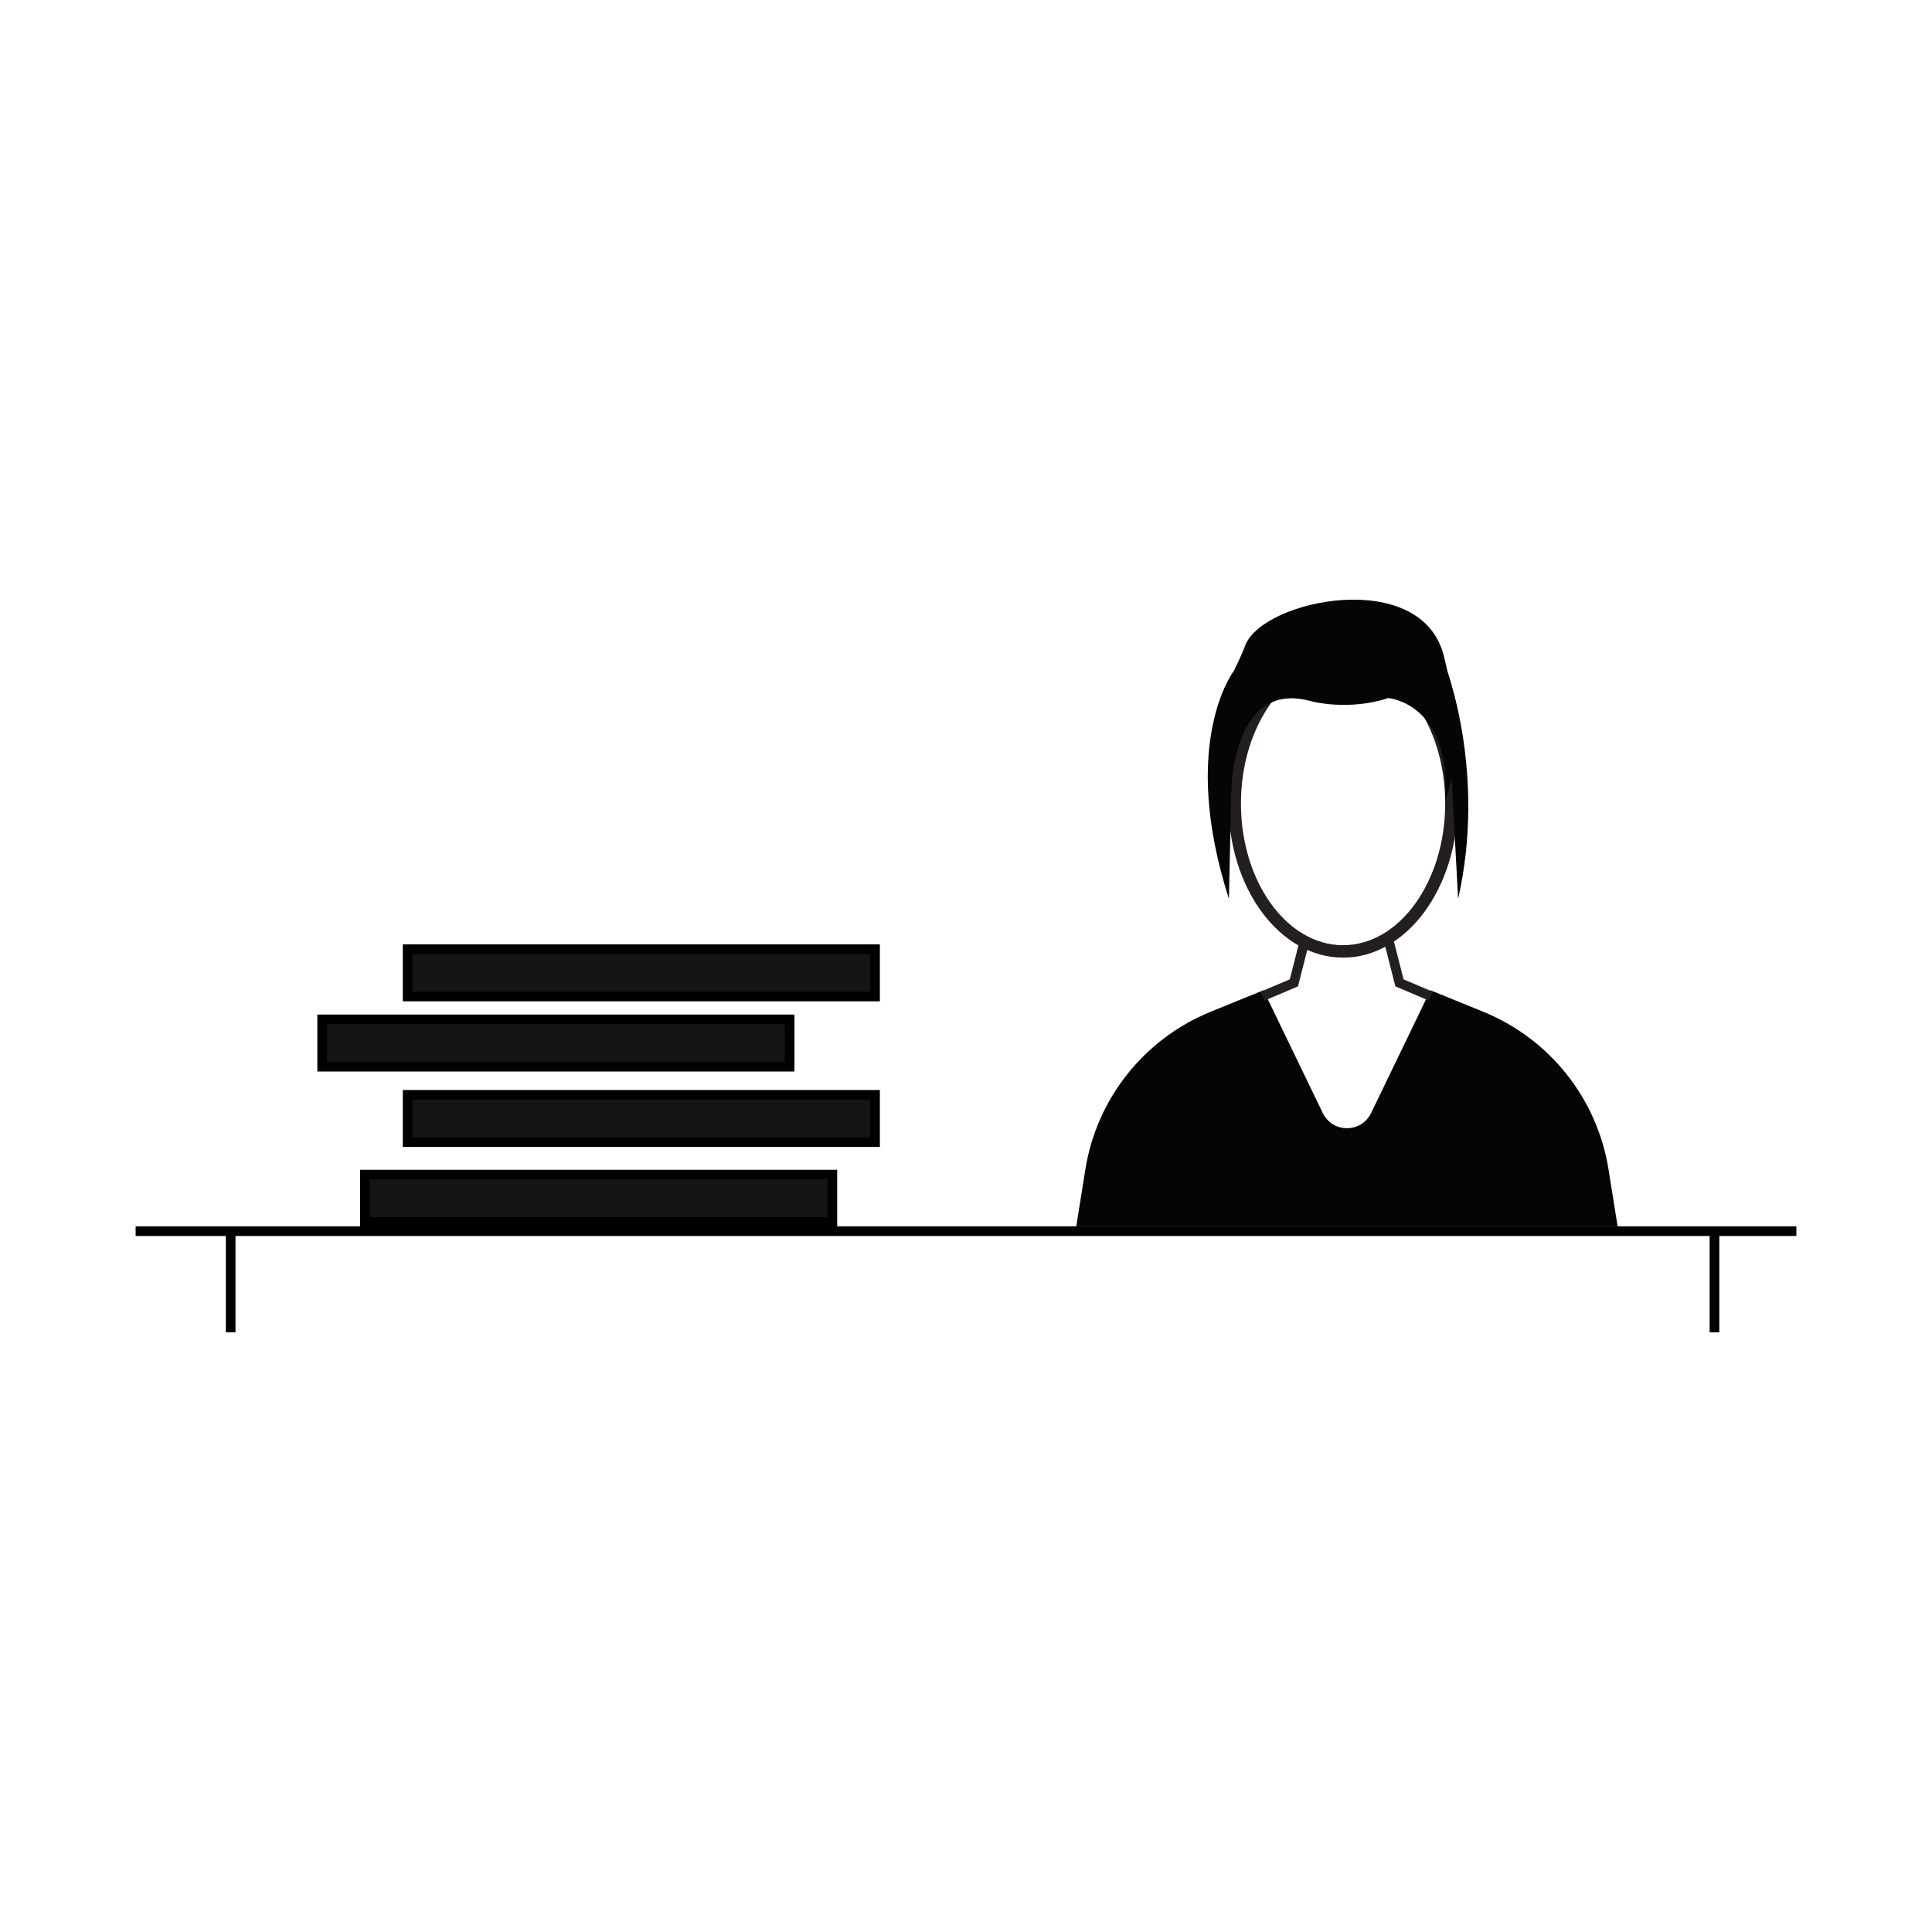 <?xml version="1.0" encoding="utf-8"?>
<!-- Generator: Adobe Illustrator 24.1.0, SVG Export Plug-In . SVG Version: 6.00 Build 0)  -->
<svg version="1.1" id="Layer_1" xmlns="http://www.w3.org/2000/svg" xmlns:xlink="http://www.w3.org/1999/xlink" x="0px" y="0px"
	 viewBox="0 0 640 640" style="enable-background:new 0 0 640 640;" xml:space="preserve">
<style type="text/css">
	.st0{fill:#231F20;}
	.st1{fill:#050505;}
	.st2{fill:#141516;}
</style>
<g>
	<g>
		<g>
			<path class="st0" d="M444.91,317.23c-20.92,0-37.95-22.91-37.95-51.08c0-28.16,17.02-51.08,37.95-51.08
				c20.92,0,37.95,22.91,37.95,51.08C482.86,294.32,465.84,317.23,444.91,317.23z M444.91,219.19c-18.65,0-33.83,21.07-33.83,46.96
				c0,25.89,15.18,46.96,33.83,46.96c18.66,0,33.83-21.07,33.83-46.96C478.75,240.26,463.57,219.19,444.91,219.19z"/>
		</g>
		<g>
			<path class="st1" d="M535.86,406.24H356.53l3-18.82c3.74-23.47,19.47-43.28,41.48-52.25l0,0l17.53-7.14l19.64,40.67
				c3.24,6.71,12.79,6.71,16.02,0l19.64-40.67l17.53,7.14l0,0c22.01,8.97,37.74,28.78,41.48,52.25L535.86,406.24z"/>
		</g>
		<g>
			<polygon class="st0" points="418.85,331.47 417.6,328.52 427.26,324.42 430.84,310.39 433.94,311.18 429.97,326.75 			"/>
		</g>
		<g>
			<polygon class="st0" points="473.36,331.47 462.24,326.75 458.27,311.18 461.37,310.39 464.95,324.42 474.61,328.52 			"/>
		</g>
		<g>
			<path class="st1" d="M407.81,263.68c0,0-0.34-39.25,26.9-31.29c0,0,12.16,3.15,25.15-1.15c0,0,20.96,1.57,18.86,33.85
				c0,0,7.55-15.93-0.42-47.79c-7.39-29.55-59.86-18.71-65.75-3.6c-1.14,2.91-2.44,5.76-3.83,8.56
				C405.68,228.4,401.61,243.74,407.81,263.68z"/>
		</g>
		<g>
			<path class="st1" d="M408.73,222.26c0,0-18.31,23.6-1.63,75.49"/>
		</g>
		<g>
			<path class="st1" d="M478.87,220.7c0,0,13.68,35.2,4.15,77.05"/>
		</g>
	</g>
	<g>
		<g>
			<rect x="44.93" y="406.24" width="550.14" height="3.2"/>
		</g>
		<g>
			<rect x="74.81" y="407.84" width="3.2" height="33.52"/>
		</g>
		<g>
			<rect x="566.34" y="407.84" width="3.2" height="33.52"/>
		</g>
	</g>
	<g>
		<g>
			<rect x="120.89" y="389.11" class="st2" width="154.84" height="15.66"/>
			<path d="M277.34,406.37H119.29v-18.86h158.04v18.86H277.34z M122.49,403.17h151.64v-12.46H122.49V403.17z"/>
		</g>
		<g>
			<rect x="135.03" y="362.68" class="st2" width="154.84" height="15.66"/>
			<path d="M291.48,379.94H133.43v-18.86h158.04v18.86H291.48z M136.63,376.74h151.64v-12.46H136.63V376.74z"/>
		</g>
		<g>
			<rect x="106.72" y="337.69" class="st2" width="154.84" height="15.66"/>
			<path d="M263.16,354.95H105.12v-18.86h158.04V354.95z M108.32,351.75h151.64v-12.46H108.32V351.75z"/>
		</g>
		<g>
			<rect x="135.03" y="314.44" class="st2" width="154.84" height="15.66"/>
			<path d="M291.48,331.7H133.43v-18.86h158.04v18.86H291.48z M136.63,328.5h151.64v-12.46H136.63V328.5z"/>
		</g>
	</g>
</g>
</svg>
